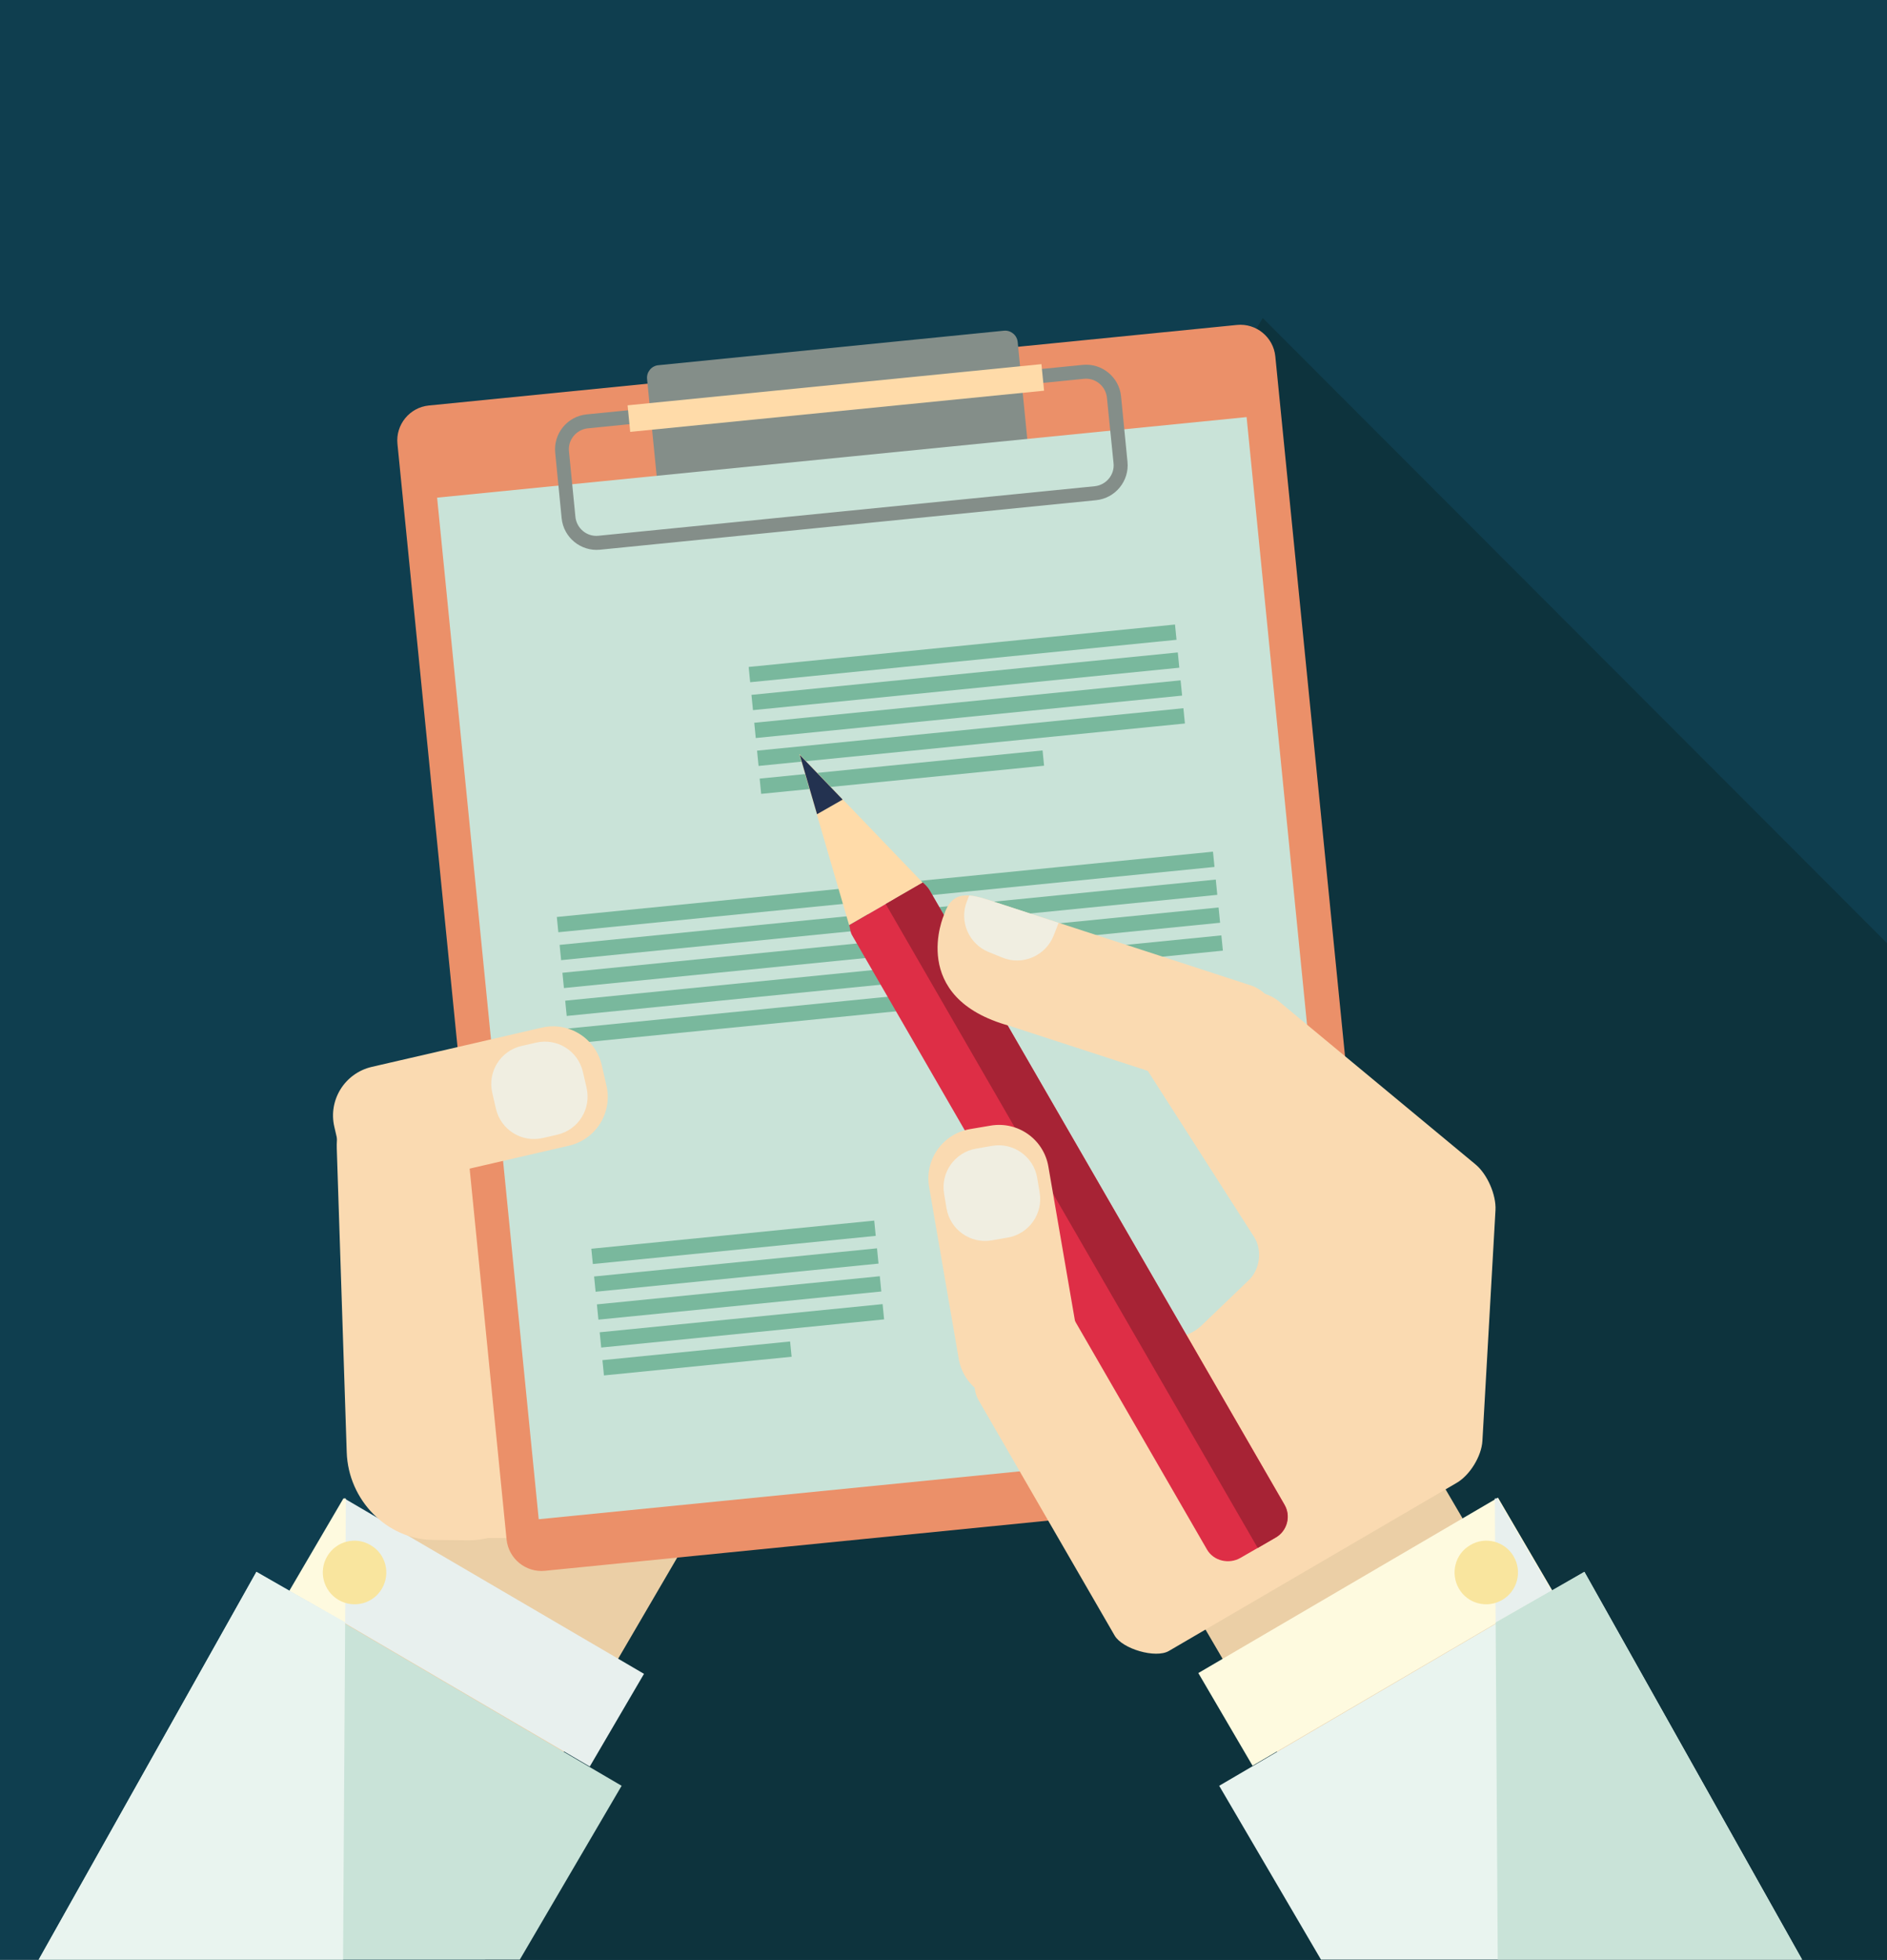 <svg xmlns="http://www.w3.org/2000/svg" width="429.594px" height="446.063px" viewBox="86.911 198.327 429.594 446.063">
<rect x="86.911" y="198.327" fill="#0F3E4F" width="429.594" height="446.063"/>
<polygon fill="#0D333D" points="516.505,412.985 374.392,270.712 169.338,609.982 197.435,644.39 516.505,644.39 	"/>
<polygon fill="#EBCFA6" points="150.249,582.783 204.896,614.769 250.692,536.39 180.171,531.628 	"/>
<rect x="153.523" y="557.68" transform="matrix(0.863 0.505 -0.505 0.863 314.442 -19.436)" fill="#E8F0EE" width="79.05" height="24.444"/>
<polygon fill="#FEFADF" points="152.749,560.439 165.488,567.582 165.646,539.367 165.091,539.367 	"/>
<polygon fill="#C9E3D8" points="95.721,644.333 205.252,644.333 228.429,604.767 145.288,556.074 	"/>
<polygon fill="#E9F4EF" points="95.721,644.333 165.012,644.333 165.488,567.582 145.288,556.074 	"/>
<path fill="#F9E59E" d="M161.4,552.542c-2.024,3.451-0.873,7.896,2.58,9.92c3.452,2.025,7.897,0.873,9.881-2.578
c2.024-3.453,0.873-7.898-2.58-9.883C167.869,547.939,163.424,549.089,161.4,552.542z"/>
<path fill="#FADAB1" d="M289.743,525.437c0,12.658-9.247,22.938-20.637,22.938h-71.91c-11.39,0-20.636-10.279-20.636-22.938
v-59.33c0-12.66,9.247-22.938,20.636-22.938h71.91c11.39,0,20.637,10.277,20.637,22.938V525.437z"/>
<path fill="#FADAB1" d="M182.037,440.152c-10.556-0.078-18.811,8.732-18.454,19.645l2.262,69.053
c0.357,10.953,9.207,19.883,19.724,19.963l7.938,0.078c10.556,0.08,18.811-8.73,18.454-19.645l-2.262-69.051
c-0.357-10.953-9.207-19.883-19.724-19.963L182.037,440.152z"/>
<path fill="#EB9069" d="M402.091,528.771c0.438,4.365-2.777,8.293-7.143,8.73l-183.981,18.334
c-4.366,0.438-8.294-2.777-8.731-7.143l-24.843-249.344c-0.437-4.365,2.778-8.294,7.143-8.73l183.982-18.335
c4.365-0.437,8.293,2.778,8.73,7.144L402.091,528.771z"/>
<path fill="#848E89" d="M320.815,298.556c0.16,1.548-0.992,2.977-2.539,3.135l-78.696,7.858c-1.547,0.159-2.976-0.992-3.135-2.54
l-2.223-22.422c-0.159-1.548,0.992-2.977,2.54-3.135l78.695-7.857c1.549-0.159,2.977,0.992,3.137,2.54L320.815,298.556z"/>
<rect x="197.442" y="301.853" transform="matrix(-0.995 0.099 -0.099 -0.995 620.184 806.559)" fill="#C9E3D8" width="185.215" height="233.674"/>
<path fill="#848E89" d="M343.595,303.437c0.438,4.365-2.777,8.294-7.143,8.73l-112.944,11.271
c-4.366,0.437-8.294-2.778-8.731-7.144l-1.468-14.922c-0.437-4.365,2.778-8.294,7.144-8.73l112.943-11.271
c4.367-0.437,8.295,2.778,8.732,7.143L343.595,303.437z M338.913,288.833c-0.277-2.619-2.619-4.563-5.238-4.286l-112.945,11.271
c-2.619,0.278-4.563,2.619-4.286,5.238l1.468,14.922c0.278,2.619,2.619,4.563,5.238,4.286l112.983-11.271
c2.619-0.278,4.564-2.619,4.287-5.238L338.913,288.833z"/>
<rect x="229.785" y="285.898" transform="matrix(-0.995 0.099 -0.099 -0.995 581.544 548.967)" fill="#FFDBA9" width="94.691" height="6.072"/>
<rect x="257.205" y="345.31" transform="matrix(-0.995 0.099 -0.099 -0.995 644.863 662.063)" fill="#79B89D" width="97.549" height="3.493"/>
<rect x="257.841" y="351.659" transform="matrix(-0.995 0.099 -0.099 -0.995 646.76 674.669)" fill="#79B89D" width="97.549" height="3.492"/>
<rect x="258.476" y="358.009" transform="matrix(-0.995 0.099 -0.099 -0.995 648.657 687.274)" fill="#79B89D" width="97.55" height="3.492"/>
<rect x="259.113" y="364.359" transform="matrix(-0.995 0.099 -0.099 -0.995 650.556 699.879)" fill="#79B89D" width="97.549" height="3.492"/>
<rect x="259.787" y="372.339" transform="matrix(-0.995 0.099 -0.099 -0.995 619.954 717.359)" fill="#79B89D" width="64.728" height="3.492"/>
<rect x="213.392" y="399.603" transform="matrix(-0.995 0.099 -0.099 -0.995 615.29 772.12)" fill="#79B89D" width="150.134" height="3.492"/>
<rect x="214.028" y="405.953" transform="matrix(-0.995 0.099 -0.099 -0.995 617.187 784.725)" fill="#79B89D" width="150.133" height="3.492"/>
<rect x="214.664" y="412.302" transform="matrix(-0.995 0.099 -0.099 -0.995 619.086 797.33)" fill="#79B89D" width="150.133" height="3.492"/>
<rect x="215.299" y="418.652" transform="matrix(-0.995 0.099 -0.099 -0.995 620.981 809.936)" fill="#79B89D" width="150.134" height="3.492"/>
<rect x="216.052" y="427.502" transform="matrix(-0.995 0.099 -0.099 -0.995 572.811 830.029)" fill="#79B89D" width="99.455" height="3.494"/>
<rect x="221.451" y="479.331" transform="matrix(-0.995 0.099 -0.099 -0.995 554.08 934.618)" fill="#79B89D" width="64.729" height="3.494"/>
<rect x="222.082" y="485.641" transform="matrix(-0.995 0.099 -0.099 -0.995 555.965 947.144)" fill="#79B89D" width="64.729" height="3.492"/>
<rect x="222.718" y="491.991" transform="matrix(-0.995 0.099 -0.099 -0.995 557.863 959.749)" fill="#79B89D" width="64.729" height="3.492"/>
<rect x="223.353" y="498.341" transform="matrix(-0.995 0.099 -0.099 -0.995 559.76 972.354)" fill="#79B89D" width="64.729" height="3.492"/>
<rect x="224.028" y="505.762" transform="matrix(-0.995 0.099 -0.099 -0.995 540.11 988.175)" fill="#79B89D" width="42.941" height="3.494"/>
<path fill="#FADAB1" d="M164.099,459.439c1.429,6.152,7.541,9.961,13.652,8.572l38.693-8.928c6.151-1.43,9.961-7.541,8.532-13.691
l-1.071-4.645c-1.429-6.15-7.541-9.961-13.652-8.531l-38.693,8.928c-6.151,1.43-9.961,7.541-8.532,13.652L164.099,459.439z"/>
<path fill="#F0EEE1" d="M199.815,450.669c1.111,4.803,5.874,7.777,10.675,6.668l3.294-0.756c4.802-1.109,7.778-5.873,6.667-10.674
l-0.833-3.611c-1.111-4.803-5.874-7.779-10.675-6.668l-3.294,0.754c-4.802,1.111-7.778,5.873-6.667,10.676L199.815,450.669z"/>
<polygon fill="#EBCFA6" points="442.649,582.783 388.003,614.769 358.081,563.615 412.688,531.628 	"/>
<rect x="360.326" y="557.639" transform="matrix(-0.863 0.505 -0.505 -0.863 1032.856 859.563)" fill="#FEFADF" width="79.05" height="24.446"/>
<polygon fill="#E8F0EE" points="440.149,560.439 427.411,567.582 427.212,539.367 427.808,539.367 	"/>
<polygon fill="#E9F4EF" points="497.177,644.333 387.646,644.333 364.47,604.767 447.61,556.074 	"/>
<polygon fill="#C9E3D8" points="497.177,644.333 427.888,644.333 427.411,567.582 447.61,556.074 	"/>
<path fill="#F9E59E" d="M431.499,552.542c2.023,3.451,0.873,7.896-2.58,9.92c-3.453,2.025-7.896,0.873-9.881-2.578
c-1.984-3.453-0.873-7.898,2.578-9.883C425.03,547.939,429.474,549.089,431.499,552.542z"/>
<path fill="#FADAB1" d="M311.45,507.5c-2.738,2.221-3.492,6.508-1.746,9.523l30.955,53.535c1.746,3.057,9.326,5.279,12.342,3.533
l65.52-38.258c3.018-1.746,5.676-6.07,5.875-9.564l2.977-52.502c0.197-3.492-1.865-8.215-4.564-10.438l-44.805-37.146
c-2.699-2.223-7.58-3.016-10.834-1.705l-18.176,7.182c-3.254,1.27-4.365,4.764-2.5,7.699l25.914,40.479
c1.904,2.938,1.389,7.342-1.15,9.803l-10.875,10.438c-2.539,2.42-7.381,3.691-10.754,2.777l-18.375-4.92
c-3.373-0.914-8.373,0.158-11.111,2.381L311.45,507.5z"/>
<polygon fill="#FFDBA9" points="296.965,399.198 280.218,408.881 268.868,369.949 268.868,369.949 	"/>
<path fill="#DE2E46" d="M280.258,408.881c0.238,0.992,0.238,1.627,0.635,2.302l80.8,139.811c1.508,2.619,5,3.414,7.619,1.904
l8.057-4.643c2.619-1.508,3.492-4.881,1.984-7.461l-80.801-139.811c-0.396-0.675-0.833-1.111-1.547-1.786L280.258,408.881z"/>
<path fill="#A72335" d="M288.552,404.079l84.689,146.558l4.086-2.381c2.619-1.508,3.494-4.881,1.984-7.461l-80.76-139.811
c-0.396-0.675-0.833-1.111-1.547-1.786L288.552,404.079z"/>
<polygon fill="#233250" points="278.75,380.307 268.987,370.148 272.916,383.641 	"/>
<path fill="#FADAB1" d="M323.038,516.111c6.191-1.072,10.357-6.945,9.287-13.176l-6.746-39.129
c-1.072-6.191-6.945-10.359-13.176-9.287l-4.684,0.793c-6.191,1.072-10.357,6.945-9.285,13.176l6.746,39.131
c1.07,6.189,6.945,10.357,13.176,9.285L323.038,516.111z"/>
<path fill="#F0EEE1" d="M316.331,479.998c4.842-0.834,8.096-5.438,7.264-10.279l-0.557-3.334
c-0.832-4.842-5.436-8.096-10.277-7.262l-3.652,0.635c-4.842,0.834-8.096,5.438-7.262,10.279l0.555,3.332
c0.834,4.842,5.438,8.096,10.279,7.264L316.331,479.998z"/>
<path fill="#FADAB1" d="M377.407,435.667c1.826-5.596-0.793-11.469-5.834-13.096l-59.211-19.287
c-5.039-1.667-8.73-2.302-10.555,3.294c0,0-8.334,18.85,14.961,25.241l46.828,15.238c5.041,1.627,10.637-1.547,12.461-7.143
L377.407,435.667z"/>
<path fill="#F0EEE1" d="M312.362,403.285c-1.785-0.595-3.373-1.032-4.801-1.151l-0.516,1.31c-1.826,4.564,0.436,9.763,5,11.588
l3.135,1.27c4.564,1.826,9.764-0.437,11.588-5l1.15-2.937L312.362,403.285z"/>
</svg>